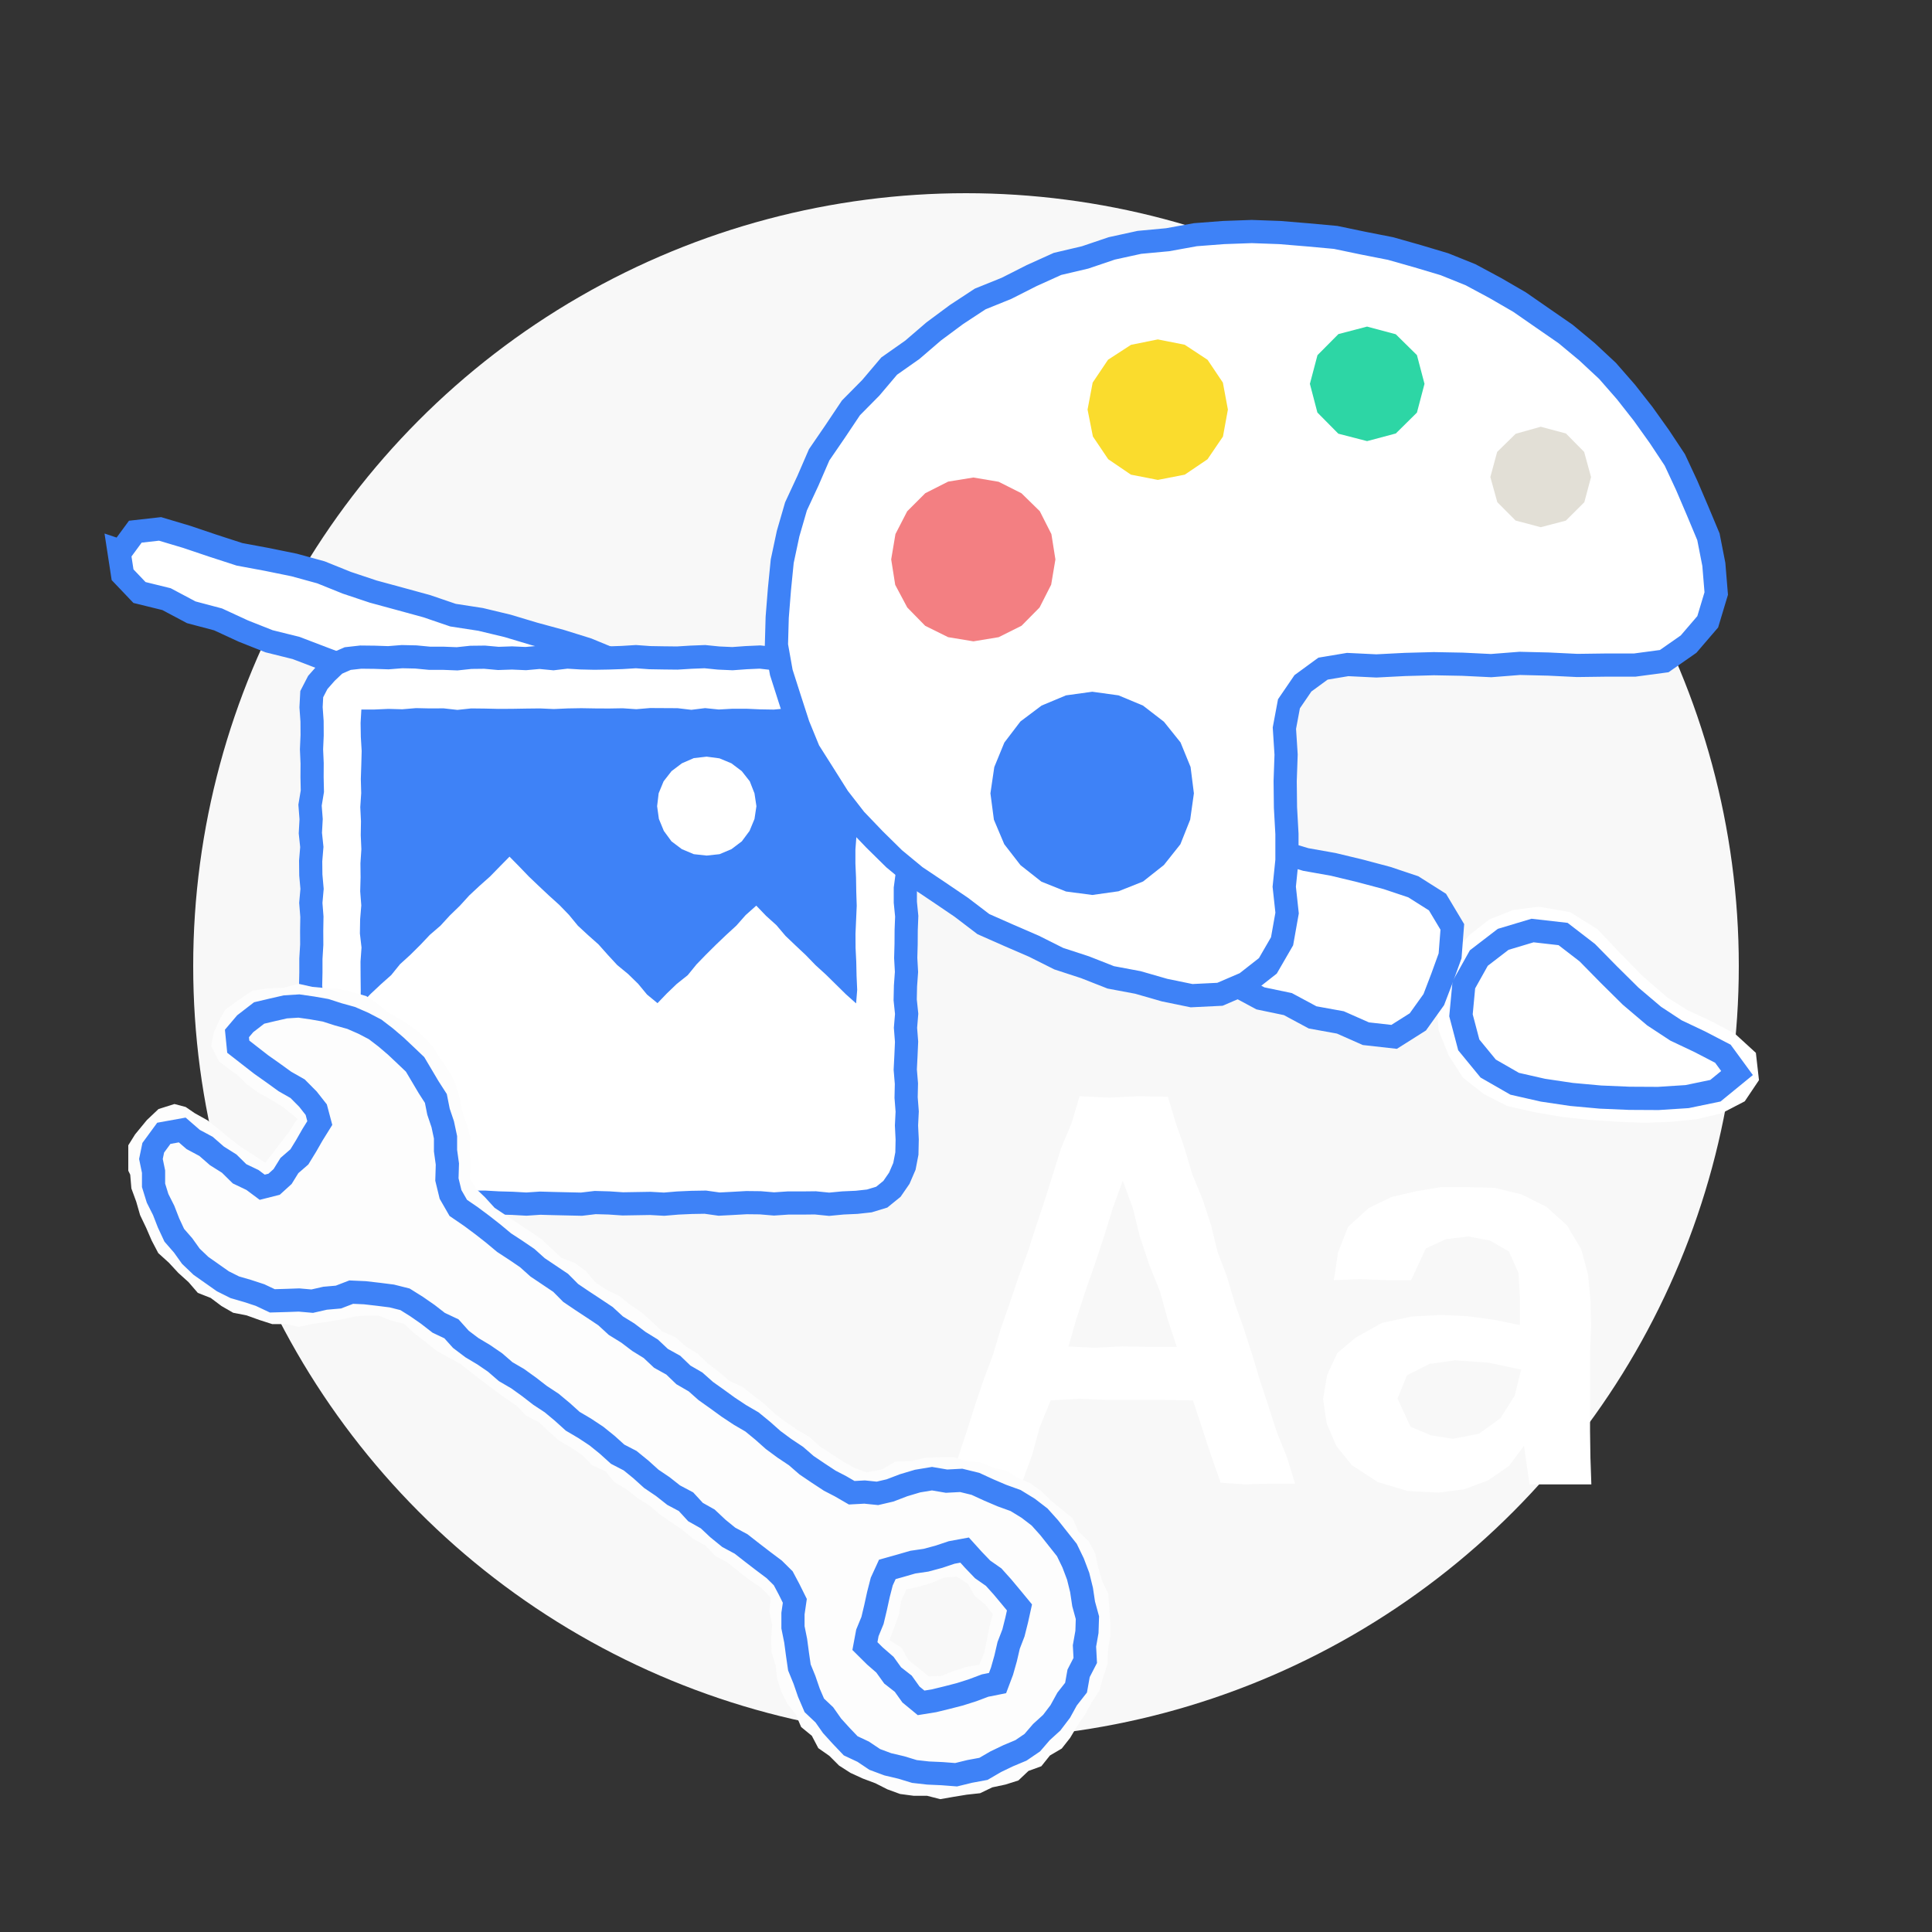 <svg xmlns="http://www.w3.org/2000/svg" viewBox="0 0 250 250"><rect x="0" y="0" width="250" height="250" fill="#333333" stroke="none"/><defs><style>.cls-1{fill:#f8f8f8;}.cls-2{fill:#fff;}.cls-3{fill:none;stroke:#3e82f7;stroke-miterlimit:10;stroke-width:3px;}.cls-4{fill:#3e82f7;}.cls-5{fill:#f37f82;}.cls-6{fill:#2dd6a5;}.cls-7{fill:#fadc2d;}.cls-8{fill:#e2dfd6;}.cls-9{fill:#fdfdfd;}</style></defs><title>icon-whitelabel-yourbrand</title><g id="Base_Dots" data-name="Base Dots"><circle class="cls-1" cx="125" cy="125" r="100"/></g><g id="Artwork"><polygon class="cls-2" points="212.84 145.29 209.25 145.15 205.67 144.91 202.1 144.53 198.56 143.91 195.07 143.13 192.01 141.57 189.3 139.44 187.45 136.55 186.16 133.35 185.88 129.9 186.66 126.54 187.96 123.5 190.13 121.01 192.73 118.96 195.82 117.75 199.12 117.33 203.17 118.03 206.7 120.23 209.58 123.27 212.56 126.31 215.78 129.09 218.4 130.74 221.21 132.03 224.5 133.76 227.21 136.24 227.61 139.77 225.77 142.51 222.8 144.05 219.54 144.83 216.2 145.16 212.84 145.29"/><polygon class="cls-2" points="18.05 76.67 21.55 77.53 24.75 79.23 28.22 80.15 31.49 81.66 34.82 82.98 38.32 83.85 41.67 85.13 45.02 86.4 48.39 87.63 51.75 88.88 55.08 90.21 58.6 91.04 61.83 92.64 65.27 93.69 68.77 94.55 72.14 95.77 75.44 97.18 78.88 98.25 82.18 99.66 85.47 101.11 89.03 101.82 92.34 103.21 95.67 104.55 98.95 106.04 102.47 106.87 105.76 108.31 109.19 109.39 112.64 110.41 115.95 111.8 119.34 112.99 122.7 114.24 125.95 115.79 129.4 116.8 132.71 118.18 136.25 118.95 139.64 120.14 142.9 121.68 146.27 122.92 149.76 123.81 153.08 125.22 156.47 126.41 159.9 127.47 163.1 129.19 166.65 129.93 169.85 131.65 173.44 132.3 176.74 133.76 180.4 134.17 183.47 132.23 185.53 129.35 186.61 126.53 187.64 123.69 187.93 119.94 186.01 116.73 182.88 114.75 179.47 113.61 176.01 112.69 172.52 111.85 168.97 111.22 165.54 110.2 162.2 108.85 158.79 107.73 155.23 107.11 151.92 105.66 148.43 104.83 144.92 104.06 141.43 103.23 138 102.18 134.66 100.8 131.09 100.24 127.77 98.8 124.17 98.36 120.75 97.23 117.31 96.24 113.96 94.92 110.42 94.22 107.05 92.97 103.49 92.36 100.09 91.19 96.7 89.98 93.26 88.97 89.81 87.98 86.38 86.93 82.88 86.13 79.35 85.41 76.01 84.03 72.58 82.96 69.12 82.02 65.69 80.99 62.19 80.15 58.62 79.6 55.22 78.44 51.75 77.49 48.29 76.55 44.88 75.41 41.53 74.06 38.07 73.11 34.54 72.39 30.99 71.73 27.57 70.62 24.16 69.47 20.71 68.44 17.51 68.8 15.65 71.33 15.38 71.24 15.86 74.37 18.05 76.67"/><polygon class="cls-3" points="18.05 76.67 21.55 77.53 24.75 79.23 28.22 80.15 31.49 81.66 34.82 82.98 38.32 83.85 41.67 85.13 45.02 86.4 48.39 87.63 51.75 88.88 55.08 90.21 58.6 91.04 61.83 92.64 65.27 93.69 68.77 94.55 72.14 95.77 75.44 97.18 78.88 98.25 82.18 99.66 85.47 101.11 89.03 101.82 92.34 103.21 95.67 104.55 98.95 106.04 102.47 106.87 105.76 108.31 109.19 109.39 112.64 110.41 115.95 111.8 119.34 112.99 122.7 114.24 125.95 115.79 129.4 116.8 132.71 118.18 136.25 118.95 139.64 120.14 142.9 121.68 146.27 122.92 149.76 123.81 153.08 125.22 156.47 126.41 159.9 127.47 163.1 129.19 166.65 129.93 169.85 131.65 173.44 132.3 176.74 133.76 180.4 134.17 183.47 132.23 185.53 129.35 186.61 126.53 187.64 123.69 187.93 119.94 186.01 116.73 182.88 114.75 179.47 113.61 176.01 112.69 172.52 111.85 168.97 111.22 165.54 110.2 162.2 108.85 158.79 107.73 155.23 107.11 151.92 105.66 148.43 104.83 144.92 104.06 141.43 103.23 138 102.18 134.66 100.8 131.09 100.24 127.77 98.8 124.17 98.36 120.75 97.23 117.31 96.24 113.96 94.92 110.42 94.22 107.05 92.97 103.49 92.36 100.09 91.19 96.7 89.98 93.26 88.97 89.81 87.98 86.38 86.93 82.88 86.13 79.35 85.41 76.01 84.03 72.58 82.96 69.12 82.02 65.69 80.99 62.19 80.15 58.62 79.6 55.22 78.44 51.75 77.49 48.29 76.55 44.88 75.41 41.53 74.06 38.07 73.11 34.54 72.39 30.99 71.73 27.57 70.62 24.16 69.47 20.71 68.44 17.51 68.8 15.65 71.33 15.38 71.24 15.86 74.37 18.05 76.67"/><polygon class="cls-2" points="110.85 155.58 109.07 155.66 107.29 155.83 105.5 155.65 103.72 155.67 101.94 155.67 100.16 155.79 98.38 155.64 96.6 155.62 94.82 155.72 93.05 155.81 91.27 155.56 89.49 155.59 87.71 155.67 85.93 155.82 84.15 155.72 82.37 155.75 80.59 155.78 78.81 155.66 77.02 155.61 75.24 155.82 73.46 155.78 71.68 155.74 69.89 155.69 68.11 155.81 66.33 155.71 64.54 155.66 62.76 155.56 60.98 155.56 59.19 155.82 57.41 155.57 55.63 155.71 53.84 155.72 52.05 155.81 50.27 155.69 48.48 155.84 46.68 155.76 45.02 155.47 43.51 154.77 42.19 153.77 41.17 152.46 40.39 150.96 40.25 149.27 40.14 147.47 40.33 145.67 40.18 143.86 40.38 142.06 40.32 140.26 40.36 138.46 40.13 136.66 40.38 134.86 40.25 133.06 40.37 131.26 40.41 129.45 40.19 127.65 40.23 125.85 40.23 124.05 40.34 122.24 40.33 120.44 40.36 118.63 40.22 116.83 40.38 115.02 40.22 113.22 40.2 111.41 40.35 109.6 40.16 107.8 40.26 106 40.12 104.19 40.42 102.38 40.38 100.58 40.39 98.77 40.31 96.96 40.39 95.15 40.38 93.34 40.25 91.52 40.34 89.82 41.12 88.31 42.22 87.06 43.44 85.9 44.99 85.22 46.68 85.03 48.47 85.05 50.25 85.11 52.03 84.97 53.81 85.01 55.59 85.18 57.37 85.18 59.15 85.25 60.93 85.06 62.71 85.04 64.49 85.2 66.26 85.14 68.04 85.22 69.82 85.06 71.61 85.23 73.39 85.02 75.17 85.13 76.94 85.17 78.73 85.14 80.51 85.08 82.29 84.97 84.07 85.1 85.86 85.13 87.64 85.15 89.42 85.04 91.21 84.97 92.99 85.15 94.78 85.23 96.56 85.1 98.34 85.02 100.12 85.22 101.91 85.22 103.69 85.08 105.48 85.25 107.27 85.15 109.06 84.98 110.85 85.03 112.48 85.46 113.99 86.09 115.28 87.09 116.41 88.31 117.17 89.83 117.27 91.52 117.17 93.33 117.37 95.13 117.29 96.93 117.14 98.74 117.32 100.53 117.21 102.33 117.21 104.13 117.25 105.93 117.29 107.73 117.29 109.54 117.31 111.34 117.39 113.14 117.15 114.94 117.15 116.75 117.33 118.56 117.26 120.36 117.25 122.16 117.2 123.97 117.3 125.77 117.17 127.58 117.13 129.38 117.32 131.19 117.17 133 117.31 134.8 117.23 136.61 117.14 138.41 117.29 140.22 117.25 142.03 117.39 143.83 117.3 145.64 117.39 147.46 117.35 149.27 117.03 150.93 116.37 152.46 115.42 153.84 114.1 154.91 112.49 155.4 110.85 155.58"/><polygon class="cls-3" points="110.85 155.58 109.07 155.66 107.29 155.83 105.5 155.65 103.72 155.67 101.94 155.67 100.16 155.79 98.38 155.64 96.6 155.62 94.82 155.72 93.05 155.81 91.27 155.56 89.49 155.59 87.71 155.67 85.93 155.82 84.15 155.72 82.37 155.75 80.59 155.78 78.81 155.66 77.02 155.61 75.24 155.82 73.46 155.78 71.68 155.74 69.89 155.69 68.11 155.81 66.33 155.71 64.54 155.66 62.76 155.56 60.98 155.56 59.19 155.82 57.41 155.57 55.63 155.71 53.84 155.72 52.05 155.81 50.27 155.69 48.48 155.84 46.68 155.76 45.02 155.47 43.51 154.77 42.19 153.77 41.17 152.46 40.39 150.96 40.25 149.27 40.14 147.47 40.33 145.67 40.18 143.86 40.38 142.06 40.32 140.26 40.36 138.46 40.13 136.66 40.38 134.86 40.25 133.06 40.37 131.26 40.41 129.45 40.19 127.65 40.23 125.85 40.23 124.05 40.34 122.24 40.33 120.44 40.36 118.63 40.22 116.83 40.38 115.02 40.22 113.22 40.2 111.41 40.35 109.6 40.16 107.8 40.26 106 40.12 104.19 40.42 102.38 40.38 100.58 40.39 98.77 40.31 96.96 40.39 95.15 40.38 93.34 40.25 91.52 40.34 89.82 41.12 88.31 42.22 87.06 43.44 85.9 44.99 85.22 46.68 85.03 48.47 85.05 50.25 85.11 52.03 84.97 53.81 85.01 55.59 85.18 57.37 85.18 59.15 85.25 60.93 85.06 62.71 85.04 64.49 85.2 66.26 85.14 68.04 85.22 69.82 85.06 71.61 85.23 73.39 85.02 75.17 85.13 76.94 85.17 78.73 85.14 80.51 85.08 82.29 84.97 84.07 85.1 85.86 85.13 87.64 85.15 89.42 85.04 91.21 84.97 92.99 85.15 94.78 85.23 96.56 85.1 98.34 85.02 100.12 85.22 101.91 85.22 103.69 85.08 105.48 85.25 107.27 85.15 109.06 84.98 110.85 85.03 112.48 85.46 113.99 86.09 115.28 87.09 116.41 88.31 117.17 89.83 117.27 91.52 117.17 93.33 117.37 95.13 117.29 96.93 117.14 98.74 117.32 100.53 117.21 102.33 117.21 104.13 117.25 105.93 117.29 107.73 117.29 109.54 117.31 111.34 117.39 113.14 117.15 114.94 117.15 116.75 117.33 118.56 117.26 120.36 117.25 122.16 117.2 123.97 117.3 125.77 117.17 127.58 117.13 129.38 117.32 131.19 117.17 133 117.31 134.8 117.23 136.61 117.14 138.41 117.29 140.22 117.25 142.03 117.39 143.83 117.3 145.64 117.39 147.46 117.35 149.27 117.03 150.93 116.37 152.46 115.42 153.84 114.1 154.91 112.49 155.4 110.85 155.58"/><polygon class="cls-4" points="46.66 129.96 47.95 128.62 49.27 127.38 50.62 126.18 51.76 124.77 53.1 123.55 54.38 122.28 55.62 120.97 56.99 119.79 58.21 118.46 59.51 117.2 60.73 115.86 62.05 114.63 63.41 113.42 64.68 112.12 65.93 110.85 67.18 112.12 68.43 113.42 69.73 114.66 71.04 115.89 72.38 117.1 73.63 118.39 74.78 119.79 76.1 121.01 77.45 122.21 78.65 123.56 79.88 124.89 81.28 126.04 82.57 127.3 83.73 128.7 85.08 129.81 86.28 128.56 87.57 127.32 88.99 126.19 90.13 124.79 91.38 123.5 92.66 122.23 93.96 120.99 95.29 119.77 96.49 118.41 97.86 117.19 99.13 118.51 100.47 119.72 101.65 121.11 102.96 122.36 104.28 123.6 105.54 124.9 106.88 126.12 108.17 127.39 109.47 128.67 110.78 129.84 110.92 128.09 110.84 126.28 110.8 124.46 110.71 122.65 110.7 120.83 110.78 119.02 110.86 117.2 110.8 115.38 110.77 113.57 110.69 111.75 110.69 109.93 110.83 108.11 110.72 106.3 110.8 104.48 110.93 102.67 110.78 100.85 110.87 99.03 110.69 97.21 110.84 95.39 110.73 93.56 110.78 91.76 109.03 91.7 107.24 91.63 105.46 91.72 103.68 91.61 101.91 91.65 100.13 91.82 98.34 91.79 96.57 91.71 94.79 91.71 93.01 91.81 91.24 91.63 89.46 91.85 87.68 91.64 85.9 91.63 84.12 91.62 82.34 91.77 80.57 91.65 78.78 91.68 77 91.67 75.22 91.64 73.44 91.67 71.66 91.75 69.88 91.67 68.1 91.69 66.31 91.72 64.53 91.73 62.75 91.69 60.97 91.67 59.19 91.86 57.4 91.66 55.62 91.67 53.84 91.63 52.05 91.78 50.26 91.73 48.47 91.81 46.76 91.81 46.66 93.55 46.69 95.36 46.8 97.18 46.75 99 46.69 100.81 46.74 102.63 46.62 104.44 46.71 106.26 46.68 108.08 46.76 109.89 46.64 111.71 46.66 113.53 46.61 115.34 46.75 117.16 46.6 118.98 46.57 120.79 46.78 122.61 46.65 124.43 46.66 126.25 46.68 128.08 46.66 129.96"/><polygon class="cls-2" points="97.88 104.32 97.63 105.98 96.99 107.52 95.99 108.87 94.65 109.88 93.11 110.53 91.44 110.71 89.78 110.53 88.23 109.88 86.89 108.87 85.9 107.52 85.26 105.97 85.03 104.32 85.23 102.65 85.87 101.1 86.9 99.78 88.24 98.77 89.78 98.1 91.44 97.91 93.1 98.13 94.64 98.77 95.98 99.78 97.02 101.1 97.63 102.66 97.88 104.32"/><path class="cls-2" d="M139.69,141.85l3.84.18,3.8-.18,3.8.07,1,3.35,1.15,3.31,1,3.37,1.34,3.25,1.09,3.34.84,3.42,1.23,3.29,1,3.37,1.17,3.31,1.08,3.34,1,3.35,1.11,3.33,1.07,3.34,1.32,3.27,1.05,3.42h-3.27l-3.21.1-3.15-.22-1.23-3.51-1.18-3.59-1.17-3.54-3.66-.07-3.71,0-3.71,0L139.6,181l-3.64.21-1.41,3.43-1,3.65-1.28,3.49-3.12.09-3.21.14-3.15-.17,1.19-3.26,1.11-3.34,1.06-3.36,1.13-3.33,1.23-3.3,1-3.36,1.17-3.32,1.12-3.34L133,162l1.07-3.35,1.12-3.34,1.06-3.36,1.05-3.37,1.37-3.26Zm-1.43,32.39,3.44.16,3.5-.18,3.51.07,3.57,0-1.2-3.62-1-3.62-1.41-3.5L147.49,160l-.9-3.67-1.3-3.55-1.3,3.55-1.11,3.61-1.19,3.58-1.24,3.56-1.17,3.59Z"/><path class="cls-2" d="M186.44,170.15l3.47.17,3.45.46,3.31.69v-3.66l-.17-3.06-1.25-2.81-2.44-1.41L190,160l-2.89.34-2.61,1.21-1.9,4.1-3.34,0-3.32-.14-3.34.15.54-3.59,1.31-3.33,2.66-2.42,2.95-1.43,3.18-.74,3.22-.54,3.27,0,3.63.09,3.53.85,3.23,1.62,2.66,2.41,1.83,3.09.87,3.2.32,3.32.09,3.4-.14,3.4,0,3.4,0,3.4,0,3.4.05,3.41.12,3.48-4,0h-4l-.72-5-1.94,2.62-2.72,1.87-3.08,1.14-3.28.43-4-.2-3.87-1.15-3.37-2.19-2-2.47-1.27-2.94-.46-3.19.52-3.09,1.32-2.83,2.38-2,3.4-1.9,3.82-.82Zm10.4,7.08-4.27-.91-4.29-.29-3.32.46-2.9,1.48-1.22,3,1.68,3.65,2.64,1.11,2.85.45,3.37-.66,2.78-2,1.83-2.91Z"/><polygon class="cls-2" points="211.53 86.06 215.35 85.55 218.5 83.35 220.98 80.46 222.08 76.8 221.77 73.03 221.07 69.46 219.67 66.11 218.25 62.79 216.72 59.51 214.72 56.49 212.62 53.55 210.39 50.71 208.01 47.99 205.36 45.52 202.58 43.21 199.6 41.15 196.63 39.09 193.49 37.27 190.29 35.55 186.91 34.19 183.43 33.15 179.94 32.16 176.38 31.46 172.83 30.72 169.22 30.39 165.6 30.09 161.98 29.96 158.33 30.09 154.68 30.37 151.09 31.02 147.44 31.36 143.87 32.14 140.41 33.31 136.84 34.15 133.5 35.66 130.24 37.31 126.83 38.69 123.77 40.7 120.83 42.88 118.06 45.26 115.06 47.37 112.69 50.17 110.11 52.78 108.07 55.83 106 58.85 104.54 62.22 103 65.53 101.98 69.05 101.22 72.62 100.86 76.24 100.57 79.88 100.47 83.47 101.1 87.01 102.19 90.42 103.29 93.82 104.65 97.14 106.57 100.17 108.48 103.2 110.68 106.03 113.16 108.62 115.71 111.13 118.47 113.41 121.44 115.4 124.39 117.4 127.25 119.58 130.53 121.03 133.81 122.45 137 124.05 140.4 125.16 143.73 126.47 147.25 127.13 150.69 128.12 154.19 128.84 157.86 128.66 161.19 127.23 164.06 124.98 165.9 121.8 166.55 118.15 166.18 114.74 166.53 111.32 166.53 107.91 166.34 104.49 166.3 101.07 166.42 97.64 166.2 94.22 166.79 91.07 168.6 88.42 171.2 86.52 174.39 85.99 178.1 86.17 181.81 85.98 185.53 85.88 189.24 85.95 192.95 86.13 196.66 85.84 200.38 85.93 204.09 86.11 207.81 86.06 211.53 86.06"/><polygon class="cls-3" points="211.53 86.06 215.35 85.55 218.5 83.35 220.98 80.46 222.08 76.8 221.77 73.03 221.07 69.46 219.67 66.11 218.25 62.79 216.72 59.51 214.72 56.49 212.62 53.55 210.39 50.71 208.01 47.99 205.36 45.52 202.58 43.21 199.6 41.15 196.63 39.09 193.49 37.27 190.29 35.55 186.91 34.19 183.43 33.15 179.94 32.16 176.38 31.46 172.83 30.72 169.22 30.39 165.6 30.09 161.98 29.96 158.33 30.09 154.68 30.37 151.09 31.02 147.44 31.36 143.87 32.14 140.41 33.31 136.84 34.15 133.5 35.66 130.24 37.31 126.83 38.69 123.77 40.7 120.83 42.88 118.06 45.26 115.06 47.37 112.69 50.17 110.11 52.78 108.07 55.83 106 58.85 104.54 62.22 103 65.53 101.98 69.05 101.22 72.62 100.86 76.24 100.57 79.88 100.47 83.47 101.1 87.01 102.19 90.42 103.29 93.82 104.65 97.14 106.57 100.17 108.48 103.2 110.68 106.03 113.16 108.62 115.71 111.13 118.47 113.41 121.44 115.4 124.39 117.4 127.25 119.58 130.53 121.03 133.81 122.45 137 124.05 140.4 125.16 143.73 126.47 147.25 127.13 150.69 128.12 154.19 128.84 157.86 128.66 161.19 127.23 164.06 124.98 165.9 121.8 166.55 118.15 166.18 114.74 166.53 111.32 166.53 107.91 166.34 104.49 166.3 101.07 166.42 97.64 166.2 94.22 166.79 91.07 168.6 88.42 171.2 86.52 174.39 85.99 178.1 86.17 181.81 85.98 185.53 85.88 189.24 85.95 192.95 86.13 196.66 85.84 200.38 85.93 204.09 86.11 207.81 86.06 211.53 86.06"/><polygon class="cls-4" points="154.49 102.66 154.01 106.06 152.74 109.25 150.61 111.93 147.92 114.06 144.74 115.33 141.34 115.81 137.94 115.36 134.75 114.08 132.05 111.95 129.95 109.24 128.61 106.07 128.16 102.66 128.66 99.26 129.96 96.09 132.04 93.36 134.78 91.3 137.94 89.98 141.34 89.51 144.74 89.98 147.9 91.3 150.61 93.39 152.76 96.07 154.06 99.25 154.49 102.66"/><polygon class="cls-5" points="136.57 72.39 136.02 75.66 134.52 78.61 132.19 80.97 129.23 82.45 125.96 82.99 122.69 82.45 119.72 80.98 117.4 78.61 115.84 75.68 115.32 72.39 115.87 69.11 117.39 66.16 119.73 63.82 122.69 62.32 125.96 61.79 129.22 62.34 132.18 63.83 134.55 66.15 136.05 69.11 136.57 72.39"/><polygon class="cls-6" points="184.33 49.67 183.35 53.39 180.62 56.09 176.9 57.08 173.18 56.12 170.47 53.38 169.5 49.67 170.48 45.96 173.19 43.23 176.9 42.26 180.61 43.25 183.35 45.95 184.33 49.67"/><polygon class="cls-7" points="158.89 53 158.25 56.49 156.25 59.43 153.31 61.42 149.82 62.1 146.34 61.42 143.4 59.42 141.42 56.48 140.73 53 141.39 49.51 143.38 46.55 146.35 44.62 149.82 43.92 153.3 44.61 156.26 46.56 158.24 49.51 158.89 53"/><polygon class="cls-8" points="205.88 61.73 205.01 64.99 202.62 67.37 199.37 68.22 196.12 67.36 193.75 64.98 192.85 61.73 193.73 58.48 196.13 56.13 199.37 55.22 202.63 56.09 204.99 58.48 205.88 61.73"/><polygon class="cls-2" points="224.72 138.84 221.95 141.07 218.3 141.84 214.58 142.23 210.83 142.15 207.08 142.03 203.35 141.63 199.63 141.14 195.98 140.31 192.54 138.31 190.08 135.2 188.91 131.39 189.38 127.42 191.38 123.98 194.51 121.57 198.31 120.41 202.27 120.84 205.46 123.2 208.16 126.13 210.92 129 214.02 131.5 216.9 133.28 219.92 134.82 222.94 136.35 224.72 138.84"/><polygon class="cls-3" points="224.77 138.85 221.97 141.14 218.31 141.9 214.58 142.14 210.83 142.12 207.09 141.96 203.35 141.62 199.65 141.07 196 140.24 192.57 138.27 190.06 135.21 189.05 131.38 189.42 127.44 191.36 123.97 194.51 121.55 198.31 120.41 202.26 120.86 205.39 123.27 208.18 126.11 211.01 128.91 214.04 131.48 216.87 133.34 219.93 134.79 222.94 136.35 224.77 138.85"/><path class="cls-9" d="M121.67,232.81l-1.72-.44-1.75,0-1.73-.23-1.64-.6-1.56-.79-1.63-.61-1.59-.73-1.48-.95-1.25-1.25-1.43-1-.84-1.6-1.38-1.13-.7-1.63-1.08-1.39-.79-1.57-.54-1.67-.2-1.75-.52-1.68L99.78,212l.14-1.74-.37-1.77.18-1.79-1.29-1.28-1.5-1-1.41-1.12-1.4-1.12-1.59-.86L91.29,200l-1.58-.88L88.35,198l-1.46-1-1.47-1L84,194.78l-1.53-.95-1.4-1.12-1.56-.91-1.17-1.44-1.69-.74-1.27-1.3-1.48-1-1.56-.91L71,185.23,69.69,184l-1.62-.83-1.27-1.3-1.48-1-1.45-1.07-1.44-1.08L61,177.62l-1.41-1.13-1.6-.86-1.58-.89L55,173.59l-1.44-1.1-1.27-1.19-1.68-.42-1.6-.64H47.27l-1.38.11-1.34.32-1.94.33-1.94.28-2,.41L37,171.34l-1.77,0-1.68-.54-1.64-.59-1.74-.34L28.66,169l-1.4-1.05-1.66-.65-1.2-1.39-1.33-1.2-1.22-1.32-1.37-1.24-.85-1.62-.72-1.66-.78-1.63-.5-1.74L17,153.78,16.85,152l-.25-.51,0-1.67,0-1.62.88-1.41L19,144.94l1.51-1.43,2.06-.65,1.45.38,1.2.82,1.64.91,1.46,1.16,1.43,1.19,1.48,1.14,1.57,1,1.53,1,1-1.29,1-1.32,1-1.28.88-1.4.29-.36-.34-.31-1.46-1.19-1.61-1-1.65-.92-1.53-1.1L30.61,139l-.52-.32-1.76-1.35-1-2,.33-1.69.68-1.56.82-1.44,1.74-1.25,1.77-1.21,2-.29,2-.08,2-.5,1.73.39,1.73.16L44,128l1.71.4,1.69.5,1.48,1L50.24,131l1.51.86,1.52,1L54.67,134l1.27,1.34,1,1.58L58,138.44l.88,1.62.54,1.77.36,1.8.58,1.73.49,1.78L60.77,149l.13,1.84-.12,1.62.85,1.39,1.14,1.09L64,156.29l1.5,1,1.49,1,1.52,1,1.49,1,1.32,1.24,1.33,1.23,1.74.67,1.45,1.07L77,165.9l1.48,1,1.65.79,1.4,1.14,1.5,1,1.35,1.21,1.31,1.25,1.7.73,1.35,1.21,1.55.94,1.31,1.27,1.44,1.09,1.37,1.18,1.68.75,1.41,1.12,1.43,1.1,1.32,1.25,1.44,1.09,1.48,1,1.56.92,1.35,1.22,1.55,1,1.51,1,1.41.78,1.6.58,2-.39,1.71-1,2-.06,1.89-.45,1.94-.06,1.75,0,1.69.54,1.74.13,1.61.68,1.71.39,1.48.93,1.61.68,1.41,1,1.29,1.26,1.39,1.14,1.42,1.15.74,1.7,1.35,1.28.85,1.61.38,1.8.51,1.72.79,1.67.13,1.82.14,1.81,0,1.81-.31,1.78-.05,1.83-.57,1.73-.49,1.75-1,1.52-.86,1.57-1,1.47-.93,1.56-1.08,1.37-1.53.9-1.11,1.39-1.67.61-1.3,1.23-1.67.53-1.7.36-1.58.76-1.73.19-1.71.28Zm-1.5-15.89,1.64-.06,1.61-.64,1.64-.53,1.67-.28.64-1.57.34-1.69.33-1.7.43-1.57-1-1.28-1.35-1.09-.87-1.56-1.42-.93-1.67.11-1.6.69-1.65.5-1.62.34-.69,1.52-.27,1.71-.59,1.62-.65,1.72,1.58,1,.86,1.56,1.36,1.08Z"/><path class="cls-9" d="M107.39,191.58,106,190.49l-1.64-.81-1.39-1.15-1.4-1.13-1.56-.91-1.49-1-1.18-1.42L95.85,183l-1.5-1-1.47-1-1.36-1.19-1.6-.86-1.34-1.22-1.44-1.08-1.56-.91-1.31-1.25-1.46-1.06-1.61-.85-1.35-1.2-1.43-1.1-1.57-.91-1.36-1.2-1.58-.89-1.24-1.35-1.71-.72-1.19-1.43-1.66-.8-1.51-1-1.28-1.3-1.58-.9-1.47-1.06-1.4-1.15-1.42-1.37-1.08-1.66-.59-1.89-.25-2,.06-1.71.07-1.73-.28-1.7-.59-1.62-.34-1.71-.68-1.6L54.88,139l-1.21-1.26-1.11-1.32-1.19-1.25-1.37-1-1.49-.88-1.37-1.13-1.69-.49-1.66-.5-1.69-.38-1.7-.34-1.74-.15-1.72.33-1.71.2-1.73.22-2,1.29-1,1.33.21,1.87,1.53,1.16,1.57,1L35.27,139l1.68.88,1.32,1.37,1.5,1.13,1.11,1.28.54,1.73-.69,1.73-1.27,1.13-1,1.32-1,1.33-.73,1.53-1.21,1-1.57.21-1.32-.78-1.54-1-1.55-1L28,149.64l-1.45-1.17-1.43-1.21-1.67-.88-2.38.2-1.32,1.9-.3,1.52.15,1.65.68,1.65.47,1.65.57,1.62.41,1.72.82,1.54,1.19,1.29,1,1.44,1.49.95,1.16,1.32,1.48.88,1.5.83L32,167l1.54.79,1.72.17,1.67.43,1.72-.12,1.7-.06,1.68-.28,1.71-.19,1.73-.25,1.73-.33,1.75.2,1.66.54,1.74.27,1.65.64,1.45,1L56.91,171,58.36,172l1.26,1.32,1.63.8,1.32,1.22,1.55.91,1.36,1.17,1.58.88,1.32,1.24,1.58.88,1.23,1.35,1.6.85,1.29,1.27,1.65.79L77,186l1.58.89,1.24,1.35,1.54.94,1.58.89,1.3,1.27,1.49,1,1.48,1,1.33,1.22,1.4,1.13,1.59.86L93,197.68l1.32,1.24,1.68.75,1.43,1.1L98.78,202l1.31,1.27,1.35.94.86,1.42.32,1.62.18,1.63.1,1.76v1.74l.23,1.73.3,1.73.34,1.75.81,1.58,1,1.47.79,1.6,1.23,1.28,1.22,1.28,1.54.9,1.33,1.17,1.6.83,1.64.73,1.67.71,1.77.37,1.8.18,1.8-.18,1.81.21,1.73-.59,1.72-.47,1.69-.58,1.75-.49L132,226.3l1.54-.91,1.55-1,1.25-1.32.9-1.64,1-1.56.67-1.7.93-1.6.32-1.81.69-1.75-.11-1.86-.06-1.83-.26-1.81-.21-1.83-.64-1.73-.51-1.79-1-1.57-1.14-1.45-1.1-1.48-1.25-1.37-1.42-1.2-1.76-.75-1.68-.8-1.58-1.08-1.88-.28-1.81-.53-1.87-.31-1.87.47-1.89-.14-1.77.67-1.79.5-1.63.34-1.66.16-1.59-.5-1.62-.31ZM131.9,208l-.5,1.58-.17,1.74-.57,1.63-.55,1.64-.29,1.71-.46,1.78-1.88,0-1.67.43-1.65.51-1.66.46-1.71.28-1.63.67-1.08-1.38-1.19-1.25-1.33-1.1-1-1.4-1.21-1.23L111.88,213l.63-1.65.51-1.65.28-1.71.62-1.62.26-1.72.75-1.47,1.47-.79h1.78l1.59-.75,1.65-.52,1.74-.14,1.7-.62,1.28,1.26,1.13,1.3,1.19,1.24,1.23,1.21,1.2,1.25Z"/><path class="cls-3" d="M107.37,191.6l-1.52-1-1.48-1L103,188.41l-1.5-1-1.45-1.07-1.35-1.2L97.31,184l-1.56-.91-1.51-1-1.46-1.06L91.33,180,90,178.82l-1.57-.91-1.31-1.26-1.59-.88-1.32-1.24-1.54-.95-1.44-1.09-1.54-.95-1.34-1.23-1.5-1-1.52-1-1.48-1L72.55,166l-1.49-1-1.49-1-1.35-1.21-1.47-1-1.53-1-1.39-1.16-1.43-1.12-1.45-1.08-1.65-1.13-1-1.74-.47-1.93.06-2-.24-1.73v-1.73l-.36-1.69-.55-1.63-.34-1.71-.94-1.46-.87-1.47-.88-1.48-1.25-1.19-1.24-1.17-1.3-1.11-1.37-1.05-1.53-.8-1.58-.69-1.66-.46-1.65-.53-1.71-.3-1.74-.25-1.75.11-1.71.39-1.69.4-1.8,1.39-1.07,1.26.17,1.71,1.5,1.17,1.48,1.15,1.53,1.08,1.52,1.1,1.65.94,1.34,1.35,1.07,1.36.46,1.73-.94,1.51-.83,1.45-.87,1.42-1.29,1.12-.88,1.42-1.1,1-1.54.39-1.26-.94L31,151.89l-1.34-1.32-1.59-1-1.41-1.23L25,147.45l-1.42-1.23-2.38.43-1.37,1.87-.3,1.45.34,1.64v1.77l.52,1.68.79,1.57.63,1.62.74,1.59,1.15,1.32,1,1.4L26,163.8l1.42,1,1.42,1,1.54.77,1.65.48,1.62.53,1.59.75,1.74-.05,1.71-.06,1.71.15,1.67-.38,1.72-.15,1.66-.64,1.77.08,1.74.2,1.74.22,1.71.43,1.5.94,1.44,1,1.42,1.1,1.65.78,1.22,1.36,1.43,1.08,1.54.92,1.46,1,1.36,1.18,1.56.91,1.46,1.05,1.42,1.1,1.52,1,1.38,1.15,1.34,1.21,1.56.92,1.51,1,1.4,1.13,1.34,1.21,1.62.84,1.4,1.14,1.34,1.21,1.48,1,1.41,1.11,1.6.85L90,195.66l1.58.89,1.32,1.24,1.4,1.14,1.6.86,1.42,1.11,1.43,1.1,1.44,1.08,1.16,1.15.76,1.43.74,1.49-.24,1.65,0,1.77.35,1.74.23,1.72.25,1.73.66,1.62.57,1.66.7,1.63,1.3,1.23,1,1.42,1.18,1.3,1.23,1.29,1.62.76,1.49,1,1.69.63,1.74.41,1.71.52,1.78.2,1.79.08,1.82.14,1.76-.43,1.78-.33,1.58-.92,1.6-.77,1.67-.7,1.47-1,1.18-1.37,1.33-1.21,1.11-1.46.88-1.6,1.16-1.48.33-1.85.86-1.67-.1-1.88.32-1.81.06-1.84-.49-1.79-.27-1.8-.44-1.78-.65-1.72-.81-1.67-1.15-1.45-1.14-1.44-1.24-1.38-1.47-1.13-1.63-1-1.77-.64-1.71-.73-1.72-.79-1.84-.45-1.9.1-1.88-.32-1.87.31-1.81.54-1.75.67-1.63.38-1.66-.17-1.67.09-1.45-.84ZM131.92,208l-.36,1.63-.42,1.67-.62,1.61-.39,1.68-.47,1.66-.58,1.54-1.61.32-1.62.61-1.64.52-1.67.43-1.68.41-1.67.27-1.31-1.08-1-1.4-1.37-1.07-1-1.39-1.31-1.14L111.92,213l.32-1.71.66-1.6.4-1.68.37-1.69.43-1.67.72-1.57,1.64-.46,1.66-.48,1.71-.25,1.67-.45,1.64-.55,1.68-.31,1.14,1.26,1.19,1.24,1.43,1,1.15,1.28,1.11,1.33Z"/></g></svg>
